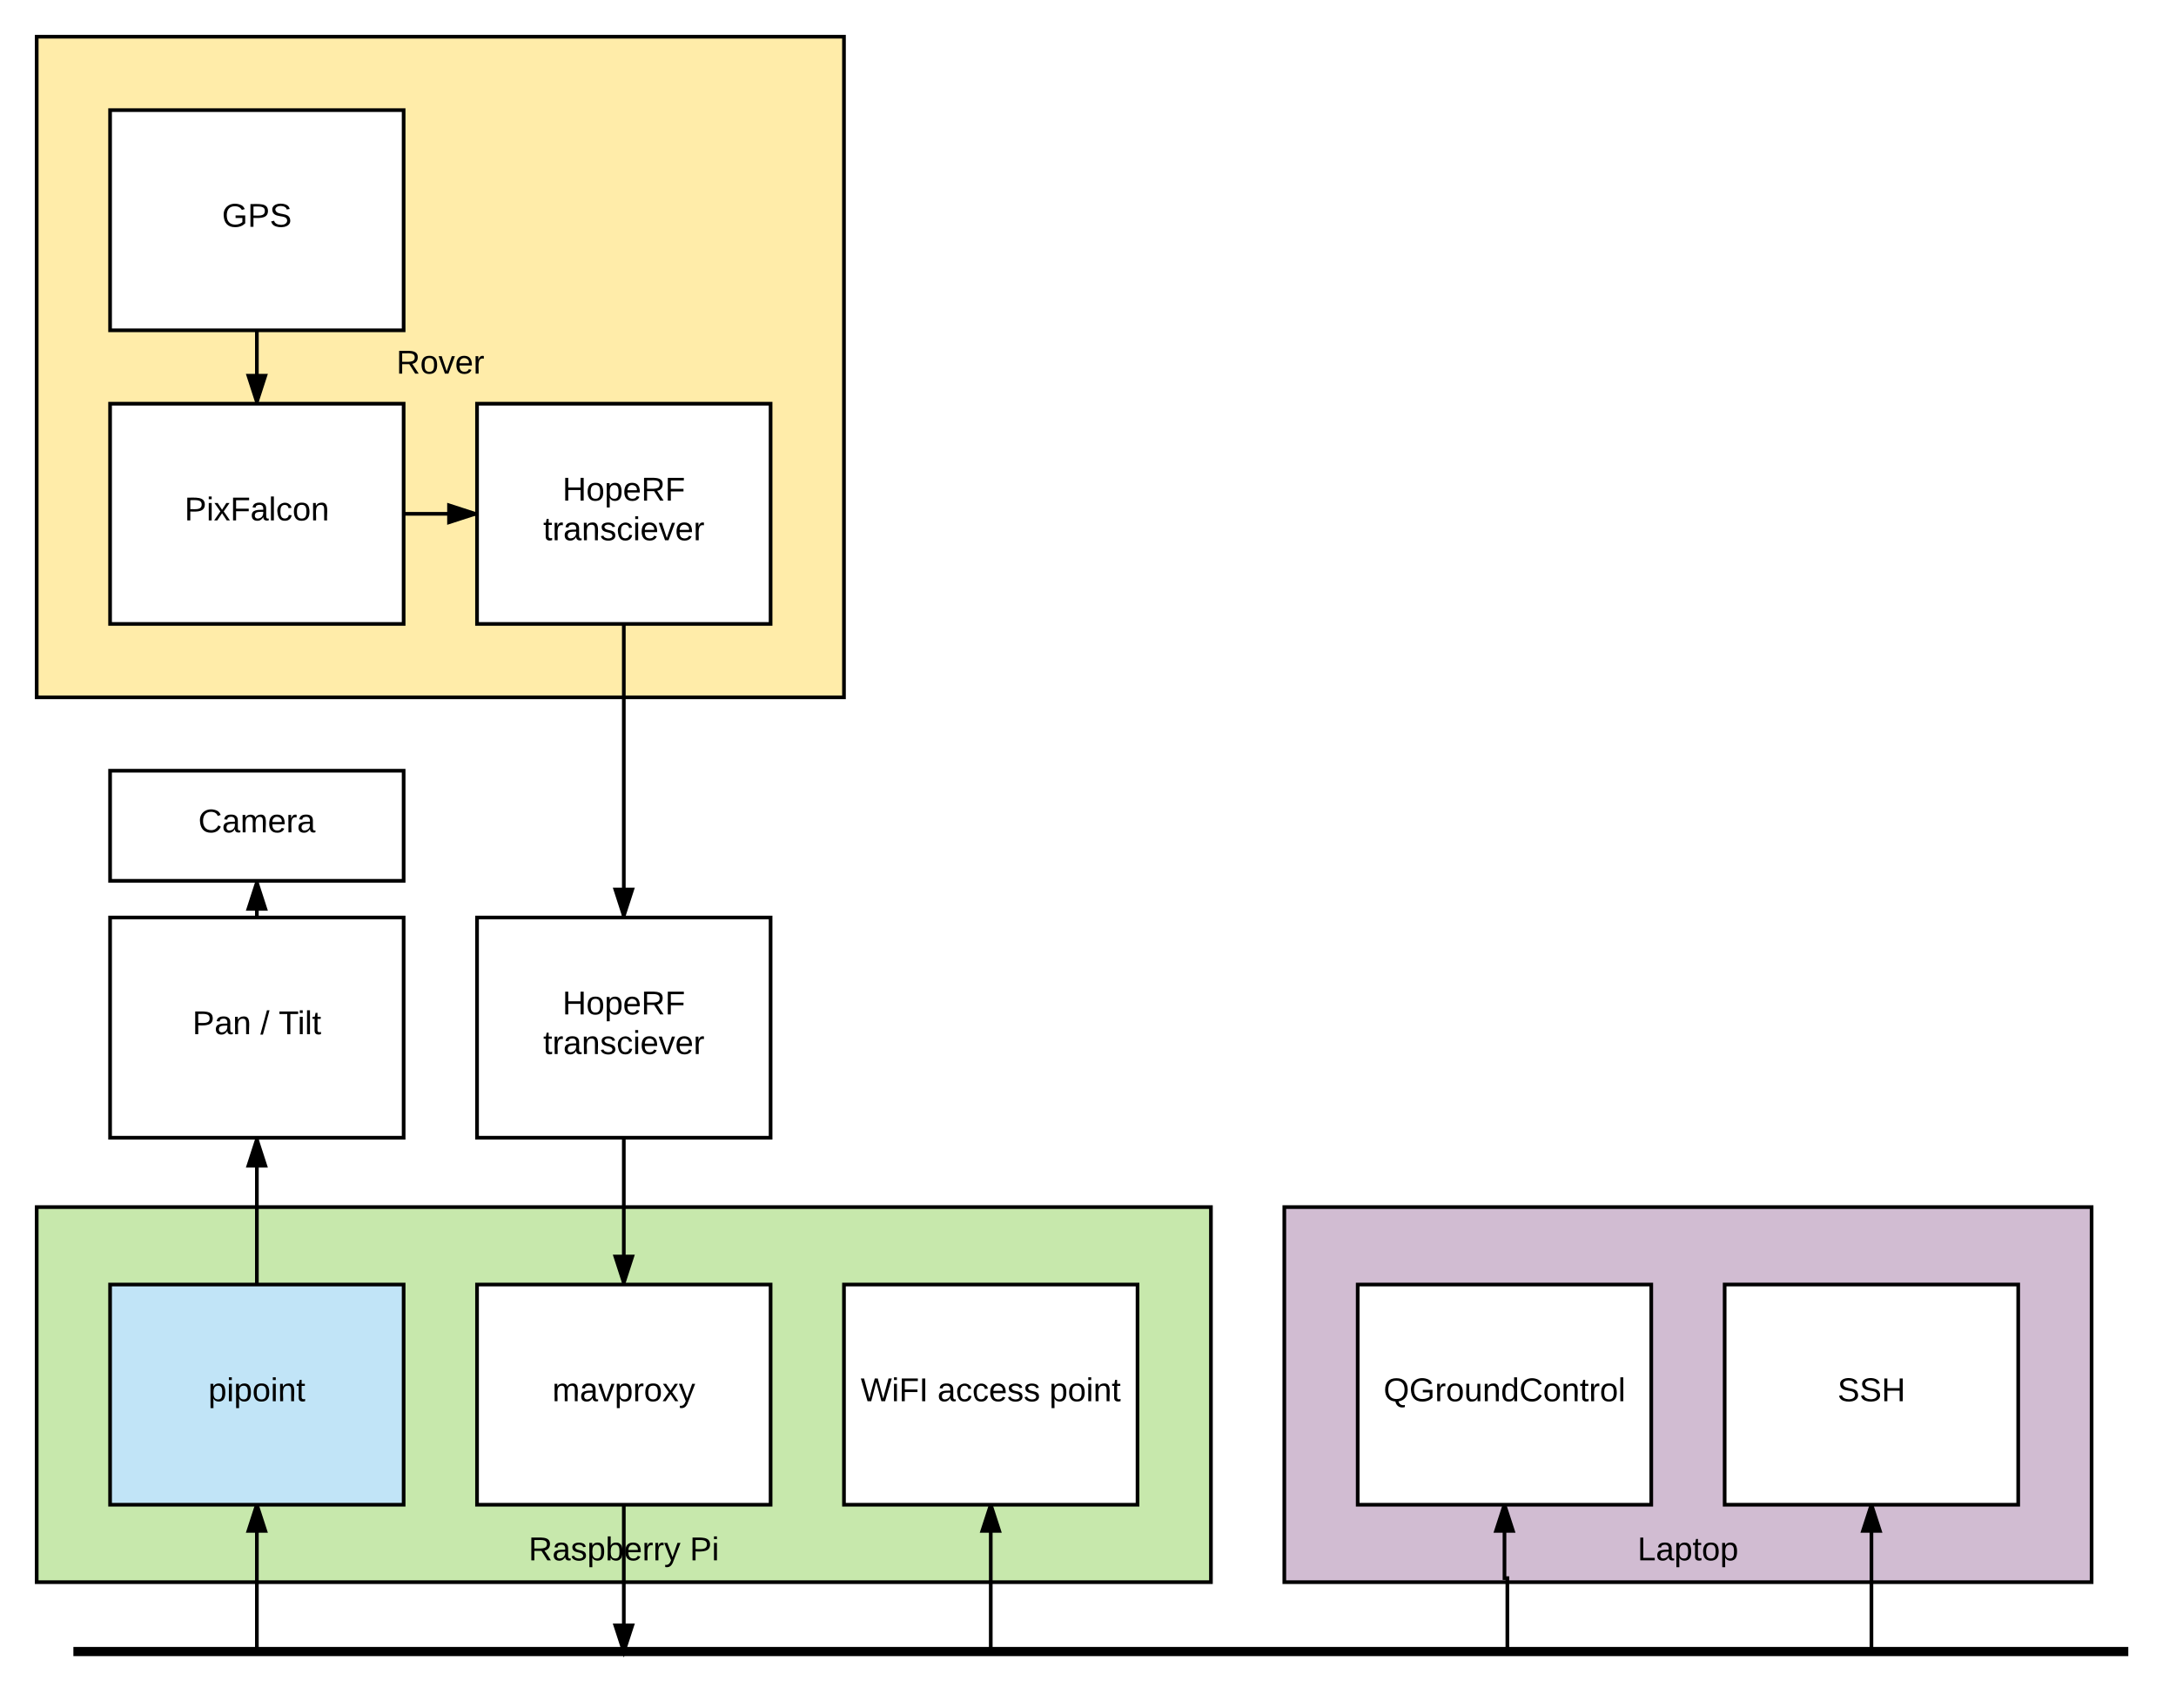 <svg xmlns="http://www.w3.org/2000/svg" xmlns:xlink="http://www.w3.org/1999/xlink" width="1186" height="931"><g transform="translate(-160 -80)"><path d="M860 737.8h440v204.4H860z" stroke="#000" stroke-width="2" fill="#d1bcd2"/><use xlink:href="#a" transform="matrix(1,0,0,1,865,742.8) translate(215 14.7)"/><use xlink:href="#b" transform="matrix(1,0,0,1,865,742.8) translate(215 36.3)"/><use xlink:href="#b" transform="matrix(1,0,0,1,865,742.8) translate(215 57.9)"/><use xlink:href="#b" transform="matrix(1,0,0,1,865,742.8) translate(215 79.5)"/><use xlink:href="#b" transform="matrix(1,0,0,1,865,742.8) translate(215 101.1)"/><use xlink:href="#b" transform="matrix(1,0,0,1,865,742.8) translate(215 122.7)"/><use xlink:href="#b" transform="matrix(1,0,0,1,865,742.8) translate(215 144.3)"/><use xlink:href="#b" transform="matrix(1,0,0,1,865,742.8) translate(215 165.9)"/><use xlink:href="#c" transform="matrix(1,0,0,1,865,742.8) translate(187.5 187.5)"/><path d="M180 737.8h640v204.4H180z" stroke="#000" stroke-width="2" fill="#c7e8ac"/><use xlink:href="#a" transform="matrix(1,0,0,1,185,742.8) translate(315 14.7)"/><use xlink:href="#b" transform="matrix(1,0,0,1,185,742.8) translate(315 36.3)"/><use xlink:href="#b" transform="matrix(1,0,0,1,185,742.8) translate(315 57.9)"/><use xlink:href="#b" transform="matrix(1,0,0,1,185,742.8) translate(315 79.5)"/><use xlink:href="#b" transform="matrix(1,0,0,1,185,742.8) translate(315 101.1)"/><use xlink:href="#b" transform="matrix(1,0,0,1,185,742.8) translate(315 122.7)"/><use xlink:href="#b" transform="matrix(1,0,0,1,185,742.8) translate(315 144.3)"/><use xlink:href="#b" transform="matrix(1,0,0,1,185,742.8) translate(315 165.9)"/><use xlink:href="#d" transform="matrix(1,0,0,1,185,742.8) translate(263.1 187.5)"/><use xlink:href="#e" transform="matrix(1,0,0,1,185,742.8) translate(350.95 187.5)"/><path d="M180 460h440V100H180z" stroke="#000" stroke-width="2" fill="#ffeca9"/><use xlink:href="#f" transform="matrix(1,0,0,1,185,105) translate(191.05 178.6)"/><path d="M220 260h160V140H220z" stroke="#000" stroke-width="2" fill="#fff"/><use xlink:href="#g" transform="matrix(1,0,0,1,225,145) translate(56 58.6)"/><path d="M220 420h160V300H220z" stroke="#000" stroke-width="2" fill="#fff"/><use xlink:href="#h" transform="matrix(1,0,0,1,225,305) translate(35.575 58.6)"/><path d="M420 420h160V300H420z" stroke="#000" stroke-width="2" fill="#fff"/><use xlink:href="#i" transform="matrix(1,0,0,1,425,305) translate(41.575 47.8)"/><use xlink:href="#j" transform="matrix(1,0,0,1,425,305) translate(31.075 69.4)"/><path d="M300 260v39" stroke="#000" stroke-width="2" fill="none"/><path d="M300 299l-4.64-14.27h9.28z"/><path d="M300.73 300h-1.46L294 283.73h12zm-4-14.27l3.27 10.03 3.26-10.03z"/><path d="M380 360h39" stroke="#000" stroke-width="2" fill="none"/><path d="M419 360l-14.27 4.64v-9.28z"/><path d="M420 359.27v1.46L403.73 366v-12zm-14.27 4l10.03-3.27-10.03-3.26z"/><path d="M420 700h160V580H420z" stroke="#000" stroke-width="2" fill="#fff"/><use xlink:href="#i" transform="matrix(1,0,0,1,425,585) translate(41.575 47.8)"/><use xlink:href="#j" transform="matrix(1,0,0,1,425,585) translate(31.075 69.4)"/><path d="M420 780h160v120H420z" stroke="#000" stroke-width="2" fill="#fff"/><use xlink:href="#k" transform="matrix(1,0,0,1,425,785) translate(36.05 58.6)"/><path d="M200 980h1120" stroke="#000" stroke-width="5" fill="none"/><path d="M620 780h160v120H620z" stroke="#000" stroke-width="2" fill="#fff"/><use xlink:href="#l" transform="matrix(1,0,0,1,625,785) translate(4.1 58.6)"/><use xlink:href="#m" transform="matrix(1,0,0,1,625,785) translate(45.95 58.6)"/><use xlink:href="#n" transform="matrix(1,0,0,1,625,785) translate(106.95 58.6)"/><path d="M220 780h160v120H220z" stroke="#000" stroke-width="2" fill="#c1e4f7"/><use xlink:href="#o" transform="matrix(1,0,0,1,225,785) translate(48.55 58.6)"/><path d="M220 580h160v120H220z" stroke="#000" stroke-width="2" fill="#fff"/><use xlink:href="#p" transform="matrix(1,0,0,1,225,585) translate(39.9 58.6)"/><use xlink:href="#q" transform="matrix(1,0,0,1,225,585) translate(76.9 58.6)"/><use xlink:href="#r" transform="matrix(1,0,0,1,225,585) translate(86.9 58.6)"/><path d="M220 500h160v60H220z" stroke="#000" stroke-width="2" fill="#fff"/><use xlink:href="#s" transform="matrix(1,0,0,1,225,505) translate(43.075 28.6)"/><path d="M900 780h160v120H900z" stroke="#000" stroke-width="2" fill="#fff"/><use xlink:href="#t" transform="matrix(1,0,0,1,905,785) translate(9.1 58.6)"/><path d="M1100 780h160v120h-160z" stroke="#000" stroke-width="2" fill="#fff"/><use xlink:href="#u" transform="matrix(1,0,0,1,1105,785) translate(56.525 58.6)"/><path d="M300 580v-19" stroke="#000" stroke-width="2" fill="none"/><path d="M304.64 575.27h-9.28L300 561z"/><path d="M306 576.27h-12l5.27-16.27h1.46zm-9.26-2h6.52L300 564.24z"/><path d="M500 700v79" stroke="#000" stroke-width="2" fill="none"/><path d="M500 779l-4.64-14.27h9.28z"/><path d="M500.73 780h-1.46L494 763.73h12zm-4-14.27l3.27 10.03 3.26-10.03z"/><path d="M500 420v159" stroke="#000" stroke-width="2" fill="none"/><path d="M500 579l-4.64-14.27h9.28z"/><path d="M500.73 580h-1.46L494 563.73h12zm-4-14.27l3.27 10.03 3.26-10.03z"/><path d="M300 780v-79" stroke="#000" stroke-width="2" fill="none"/><path d="M304.64 715.27h-9.28L300 701z"/><path d="M306 716.27h-12l5.27-16.27h1.46zm-9.26-2h6.52L300 704.24z"/><path d="M700 900v80" stroke="#000" stroke-width="2" fill="none"/><path d="M704.64 914.27h-9.28L700 900z"/><path d="M706 915.27h-12l4.95-15.27h2.1zm-9.26-2h6.52L700 903.24z"/><path d="M500 900v80" stroke="#000" stroke-width="2" fill="none"/><path d="M500 980l-4.64-14.27h9.28z" stroke="#000" stroke-width="2"/><path d="M300 900v80" stroke="#000" stroke-width="2" fill="none"/><path d="M304.64 914.27h-9.28L300 900z"/><path d="M306 915.27h-12l4.95-15.27h2.1zm-9.26-2h6.52L300 903.24z"/><path d="M980 900v40h1.56v40" stroke="#000" stroke-width="2" fill="none"/><path d="M984.64 914.27h-9.28L980 900z"/><path d="M986 915.27h-12l4.95-15.27h2.1zm-9.26-2h6.52L980 903.24z"/><path d="M1180 900v80" stroke="#000" stroke-width="2" fill="none"/><path d="M1184.64 914.27h-9.28L1180 900z"/><path d="M1186 915.27h-12l4.95-15.27h2.1zm-9.26-2h6.52l-3.26-10.03z"/><defs><path d="M30 0v-248h33v221h125V0H30" id="v"/><path d="M141-36C126-15 110 5 73 4 37 3 15-17 15-53c-1-64 63-63 125-63 3-35-9-54-41-54-24 1-41 7-42 31l-33-3c5-37 33-52 76-52 45 0 72 20 72 64v82c-1 20 7 32 28 27v20c-31 9-61-2-59-35zM48-53c0 20 12 33 32 33 41-3 63-29 60-74-43 2-92-5-92 41" id="w"/><path d="M115-194c55 1 70 41 70 98S169 2 115 4C84 4 66-9 55-30l1 105H24l-1-265h31l2 30c10-21 28-34 59-34zm-8 174c40 0 45-34 45-75s-6-73-45-74c-42 0-51 32-51 76 0 43 10 73 51 73" id="x"/><path d="M59-47c-2 24 18 29 38 22v24C64 9 27 4 27-40v-127H5v-23h24l9-43h21v43h35v23H59v120" id="y"/><path d="M100-194c62-1 85 37 85 99 1 63-27 99-86 99S16-35 15-95c0-66 28-99 85-99zM99-20c44 1 53-31 53-75 0-43-8-75-51-75s-53 32-53 75 10 74 51 75" id="z"/><g id="c"><use transform="matrix(0.05,0,0,0.05,0,0)" xlink:href="#v"/><use transform="matrix(0.05,0,0,0.05,10,0)" xlink:href="#w"/><use transform="matrix(0.05,0,0,0.05,20,0)" xlink:href="#x"/><use transform="matrix(0.05,0,0,0.05,30,0)" xlink:href="#y"/><use transform="matrix(0.05,0,0,0.05,35,0)" xlink:href="#z"/><use transform="matrix(0.05,0,0,0.05,45,0)" xlink:href="#x"/></g><path d="M233-177c-1 41-23 64-60 70L243 0h-38l-65-103H63V0H30v-248c88 3 205-21 203 71zM63-129c60-2 137 13 137-47 0-61-80-42-137-45v92" id="A"/><path d="M135-143c-3-34-86-38-87 0 15 53 115 12 119 90S17 21 10-45l28-5c4 36 97 45 98 0-10-56-113-15-118-90-4-57 82-63 122-42 12 7 21 19 24 35" id="B"/><path d="M115-194c53 0 69 39 70 98 0 66-23 100-70 100C84 3 66-7 56-30L54 0H23l1-261h32v101c10-23 28-34 59-34zm-8 174c40 0 45-34 45-75 0-40-5-75-45-74-42 0-51 32-51 76 0 43 10 73 51 73" id="C"/><path d="M100-194c63 0 86 42 84 106H49c0 40 14 67 53 68 26 1 43-12 49-29l28 8c-11 28-37 45-77 45C44 4 14-33 15-96c1-61 26-98 85-98zm52 81c6-60-76-77-97-28-3 7-6 17-6 28h103" id="D"/><path d="M114-163C36-179 61-72 57 0H25l-1-190h30c1 12-1 29 2 39 6-27 23-49 58-41v29" id="E"/><path d="M179-190L93 31C79 59 56 82 12 73V49c39 6 53-20 64-50L1-190h34L92-34l54-156h33" id="F"/><g id="d"><use transform="matrix(0.05,0,0,0.05,0,0)" xlink:href="#A"/><use transform="matrix(0.05,0,0,0.05,12.95,0)" xlink:href="#w"/><use transform="matrix(0.05,0,0,0.05,22.95,0)" xlink:href="#B"/><use transform="matrix(0.05,0,0,0.05,31.95,0)" xlink:href="#x"/><use transform="matrix(0.05,0,0,0.05,41.95,0)" xlink:href="#C"/><use transform="matrix(0.05,0,0,0.05,51.95,0)" xlink:href="#D"/><use transform="matrix(0.05,0,0,0.05,61.95,0)" xlink:href="#E"/><use transform="matrix(0.05,0,0,0.05,67.9,0)" xlink:href="#E"/><use transform="matrix(0.05,0,0,0.05,73.85,0)" xlink:href="#F"/></g><path d="M30-248c87 1 191-15 191 75 0 78-77 80-158 76V0H30v-248zm33 125c57 0 124 11 124-50 0-59-68-47-124-48v98" id="G"/><path d="M24-231v-30h32v30H24zM24 0v-190h32V0H24" id="H"/><g id="e"><use transform="matrix(0.05,0,0,0.05,0,0)" xlink:href="#G"/><use transform="matrix(0.05,0,0,0.05,12,0)" xlink:href="#H"/></g><path d="M108 0H70L1-190h34L89-25l56-165h34" id="I"/><g id="f"><use transform="matrix(0.05,0,0,0.05,0,0)" xlink:href="#A"/><use transform="matrix(0.05,0,0,0.05,12.95,0)" xlink:href="#z"/><use transform="matrix(0.05,0,0,0.05,22.95,0)" xlink:href="#I"/><use transform="matrix(0.05,0,0,0.05,31.95,0)" xlink:href="#D"/><use transform="matrix(0.05,0,0,0.05,41.95,0)" xlink:href="#E"/></g><path d="M143 4C61 4 22-44 18-125c-5-107 100-154 193-111 17 8 29 25 37 43l-32 9c-13-25-37-40-76-40-61 0-88 39-88 99 0 61 29 100 91 101 35 0 62-11 79-27v-45h-74v-28h105v86C228-13 192 4 143 4" id="J"/><path d="M185-189c-5-48-123-54-124 2 14 75 158 14 163 119 3 78-121 87-175 55-17-10-28-26-33-46l33-7c5 56 141 63 141-1 0-78-155-14-162-118-5-82 145-84 179-34 5 7 8 16 11 25" id="K"/><g id="g"><use transform="matrix(0.05,0,0,0.05,0,0)" xlink:href="#J"/><use transform="matrix(0.05,0,0,0.05,14,0)" xlink:href="#G"/><use transform="matrix(0.05,0,0,0.05,26,0)" xlink:href="#K"/></g><path d="M141 0L90-78 38 0H4l68-98-65-92h35l48 74 47-74h35l-64 92 68 98h-35" id="L"/><path d="M63-220v92h138v28H63V0H30v-248h175v28H63" id="M"/><path d="M24 0v-261h32V0H24" id="N"/><path d="M96-169c-40 0-48 33-48 73s9 75 48 75c24 0 41-14 43-38l32 2c-6 37-31 61-74 61-59 0-76-41-82-99-10-93 101-131 147-64 4 7 5 14 7 22l-32 3c-4-21-16-35-41-35" id="O"/><path d="M117-194c89-4 53 116 60 194h-32v-121c0-31-8-49-39-48C34-167 62-67 57 0H25l-1-190h30c1 10-1 24 2 32 11-22 29-35 61-36" id="P"/><g id="h"><use transform="matrix(0.05,0,0,0.05,0,0)" xlink:href="#G"/><use transform="matrix(0.05,0,0,0.05,12,0)" xlink:href="#H"/><use transform="matrix(0.05,0,0,0.05,15.95,0)" xlink:href="#L"/><use transform="matrix(0.05,0,0,0.05,24.95,0)" xlink:href="#M"/><use transform="matrix(0.05,0,0,0.05,35.9,0)" xlink:href="#w"/><use transform="matrix(0.05,0,0,0.05,45.9,0)" xlink:href="#N"/><use transform="matrix(0.05,0,0,0.05,49.85,0)" xlink:href="#O"/><use transform="matrix(0.05,0,0,0.05,58.85,0)" xlink:href="#z"/><use transform="matrix(0.05,0,0,0.05,68.85,0)" xlink:href="#P"/></g><path d="M197 0v-115H63V0H30v-248h33v105h134v-105h34V0h-34" id="Q"/><g id="i"><use transform="matrix(0.05,0,0,0.05,0,0)" xlink:href="#Q"/><use transform="matrix(0.05,0,0,0.05,12.95,0)" xlink:href="#z"/><use transform="matrix(0.05,0,0,0.05,22.95,0)" xlink:href="#x"/><use transform="matrix(0.05,0,0,0.05,32.95,0)" xlink:href="#D"/><use transform="matrix(0.05,0,0,0.05,42.95,0)" xlink:href="#A"/><use transform="matrix(0.05,0,0,0.05,55.9,0)" xlink:href="#M"/></g><g id="j"><use transform="matrix(0.05,0,0,0.05,0,0)" xlink:href="#y"/><use transform="matrix(0.05,0,0,0.05,5,0)" xlink:href="#E"/><use transform="matrix(0.05,0,0,0.05,10.95,0)" xlink:href="#w"/><use transform="matrix(0.05,0,0,0.05,20.95,0)" xlink:href="#P"/><use transform="matrix(0.05,0,0,0.05,30.95,0)" xlink:href="#B"/><use transform="matrix(0.05,0,0,0.05,39.95,0)" xlink:href="#O"/><use transform="matrix(0.05,0,0,0.05,48.95,0)" xlink:href="#H"/><use transform="matrix(0.05,0,0,0.05,52.9,0)" xlink:href="#D"/><use transform="matrix(0.05,0,0,0.05,62.9,0)" xlink:href="#I"/><use transform="matrix(0.05,0,0,0.05,71.9,0)" xlink:href="#D"/><use transform="matrix(0.05,0,0,0.05,81.9,0)" xlink:href="#E"/></g><path d="M210-169c-67 3-38 105-44 169h-31v-121c0-29-5-50-35-48C34-165 62-65 56 0H25l-1-190h30c1 10-1 24 2 32 10-44 99-50 107 0 11-21 27-35 58-36 85-2 47 119 55 194h-31v-121c0-29-5-49-35-48" id="R"/><g id="k"><use transform="matrix(0.05,0,0,0.05,0,0)" xlink:href="#R"/><use transform="matrix(0.05,0,0,0.05,14.95,0)" xlink:href="#w"/><use transform="matrix(0.05,0,0,0.05,24.95,0)" xlink:href="#I"/><use transform="matrix(0.05,0,0,0.05,33.95,0)" xlink:href="#x"/><use transform="matrix(0.05,0,0,0.05,43.95,0)" xlink:href="#E"/><use transform="matrix(0.05,0,0,0.05,49.9,0)" xlink:href="#z"/><use transform="matrix(0.05,0,0,0.05,59.9,0)" xlink:href="#L"/><use transform="matrix(0.05,0,0,0.05,68.9,0)" xlink:href="#F"/></g><path d="M266 0h-40l-56-210L115 0H75L2-248h35L96-30l15-64 43-154h32l59 218 59-218h35" id="S"/><path d="M33 0v-248h34V0H33" id="T"/><g id="l"><use transform="matrix(0.05,0,0,0.05,0,0)" xlink:href="#S"/><use transform="matrix(0.05,0,0,0.05,16.95,0)" xlink:href="#H"/><use transform="matrix(0.05,0,0,0.05,20.9,0)" xlink:href="#M"/><use transform="matrix(0.05,0,0,0.05,31.85,0)" xlink:href="#T"/></g><g id="m"><use transform="matrix(0.05,0,0,0.05,0,0)" xlink:href="#w"/><use transform="matrix(0.05,0,0,0.05,10,0)" xlink:href="#O"/><use transform="matrix(0.05,0,0,0.05,19,0)" xlink:href="#O"/><use transform="matrix(0.05,0,0,0.05,28,0)" xlink:href="#D"/><use transform="matrix(0.05,0,0,0.05,38,0)" xlink:href="#B"/><use transform="matrix(0.05,0,0,0.05,47,0)" xlink:href="#B"/></g><g id="n"><use transform="matrix(0.05,0,0,0.05,0,0)" xlink:href="#x"/><use transform="matrix(0.05,0,0,0.05,10,0)" xlink:href="#z"/><use transform="matrix(0.05,0,0,0.05,20,0)" xlink:href="#H"/><use transform="matrix(0.05,0,0,0.05,23.95,0)" xlink:href="#P"/><use transform="matrix(0.05,0,0,0.05,33.95,0)" xlink:href="#y"/></g><g id="o"><use transform="matrix(0.05,0,0,0.05,0,0)" xlink:href="#x"/><use transform="matrix(0.05,0,0,0.05,10,0)" xlink:href="#H"/><use transform="matrix(0.05,0,0,0.05,13.95,0)" xlink:href="#x"/><use transform="matrix(0.05,0,0,0.05,23.95,0)" xlink:href="#z"/><use transform="matrix(0.05,0,0,0.05,33.95,0)" xlink:href="#H"/><use transform="matrix(0.05,0,0,0.05,37.9,0)" xlink:href="#P"/><use transform="matrix(0.05,0,0,0.05,47.9,0)" xlink:href="#y"/></g><g id="p"><use transform="matrix(0.05,0,0,0.05,0,0)" xlink:href="#G"/><use transform="matrix(0.05,0,0,0.05,12,0)" xlink:href="#w"/><use transform="matrix(0.05,0,0,0.05,22,0)" xlink:href="#P"/></g><path d="M0 4l72-265h28L28 4H0" id="U"/><use transform="matrix(0.05,0,0,0.05,0,0)" xlink:href="#U" id="q"/><path d="M127-220V0H93v-220H8v-28h204v28h-85" id="V"/><g id="r"><use transform="matrix(0.05,0,0,0.05,0,0)" xlink:href="#V"/><use transform="matrix(0.05,0,0,0.05,10.3,0)" xlink:href="#H"/><use transform="matrix(0.05,0,0,0.05,14.25,0)" xlink:href="#N"/><use transform="matrix(0.05,0,0,0.05,18.2,0)" xlink:href="#y"/></g><path d="M212-179c-10-28-35-45-73-45-59 0-87 40-87 99 0 60 29 101 89 101 43 0 62-24 78-52l27 14C228-24 195 4 139 4 59 4 22-46 18-125c-6-104 99-153 187-111 19 9 31 26 39 46" id="W"/><g id="s"><use transform="matrix(0.05,0,0,0.05,0,0)" xlink:href="#W"/><use transform="matrix(0.05,0,0,0.05,12.95,0)" xlink:href="#w"/><use transform="matrix(0.05,0,0,0.05,22.95,0)" xlink:href="#R"/><use transform="matrix(0.05,0,0,0.05,37.9,0)" xlink:href="#D"/><use transform="matrix(0.05,0,0,0.05,47.9,0)" xlink:href="#E"/><use transform="matrix(0.05,0,0,0.05,53.85,0)" xlink:href="#w"/></g><path d="M140-251c81 0 123 46 123 126C263-53 228-8 163 1c7 30 30 48 69 40v23c-55 16-95-15-103-61C56-3 17-48 17-125c0-80 42-126 123-126zm0 227c63 0 89-41 89-101s-29-99-89-99c-61 0-89 39-89 99S79-25 140-24" id="X"/><path d="M84 4C-5 8 30-112 23-190h32v120c0 31 7 50 39 49 72-2 45-101 50-169h31l1 190h-30c-1-10 1-25-2-33-11 22-28 36-60 37" id="Y"/><path d="M85-194c31 0 48 13 60 33l-1-100h32l1 261h-30c-2-10 0-23-3-31C134-8 116 4 85 4 32 4 16-35 15-94c0-66 23-100 70-100zm9 24c-40 0-46 34-46 75 0 40 6 74 45 74 42 0 51-32 51-76 0-42-9-74-50-73" id="Z"/><g id="t"><use transform="matrix(0.05,0,0,0.05,0,0)" xlink:href="#X"/><use transform="matrix(0.05,0,0,0.05,14,0)" xlink:href="#J"/><use transform="matrix(0.05,0,0,0.05,28,0)" xlink:href="#E"/><use transform="matrix(0.05,0,0,0.05,33.95,0)" xlink:href="#z"/><use transform="matrix(0.05,0,0,0.05,43.95,0)" xlink:href="#Y"/><use transform="matrix(0.05,0,0,0.05,53.95,0)" xlink:href="#P"/><use transform="matrix(0.05,0,0,0.05,63.95,0)" xlink:href="#Z"/><use transform="matrix(0.05,0,0,0.05,73.95,0)" xlink:href="#W"/><use transform="matrix(0.05,0,0,0.05,86.9,0)" xlink:href="#z"/><use transform="matrix(0.05,0,0,0.05,96.9,0)" xlink:href="#P"/><use transform="matrix(0.05,0,0,0.05,106.9,0)" xlink:href="#y"/><use transform="matrix(0.05,0,0,0.05,111.9,0)" xlink:href="#E"/><use transform="matrix(0.05,0,0,0.05,117.85,0)" xlink:href="#z"/><use transform="matrix(0.05,0,0,0.05,127.85,0)" xlink:href="#N"/></g><g id="u"><use transform="matrix(0.05,0,0,0.05,0,0)" xlink:href="#K"/><use transform="matrix(0.05,0,0,0.05,12,0)" xlink:href="#K"/><use transform="matrix(0.05,0,0,0.05,24,0)" xlink:href="#Q"/></g></defs></g></svg>